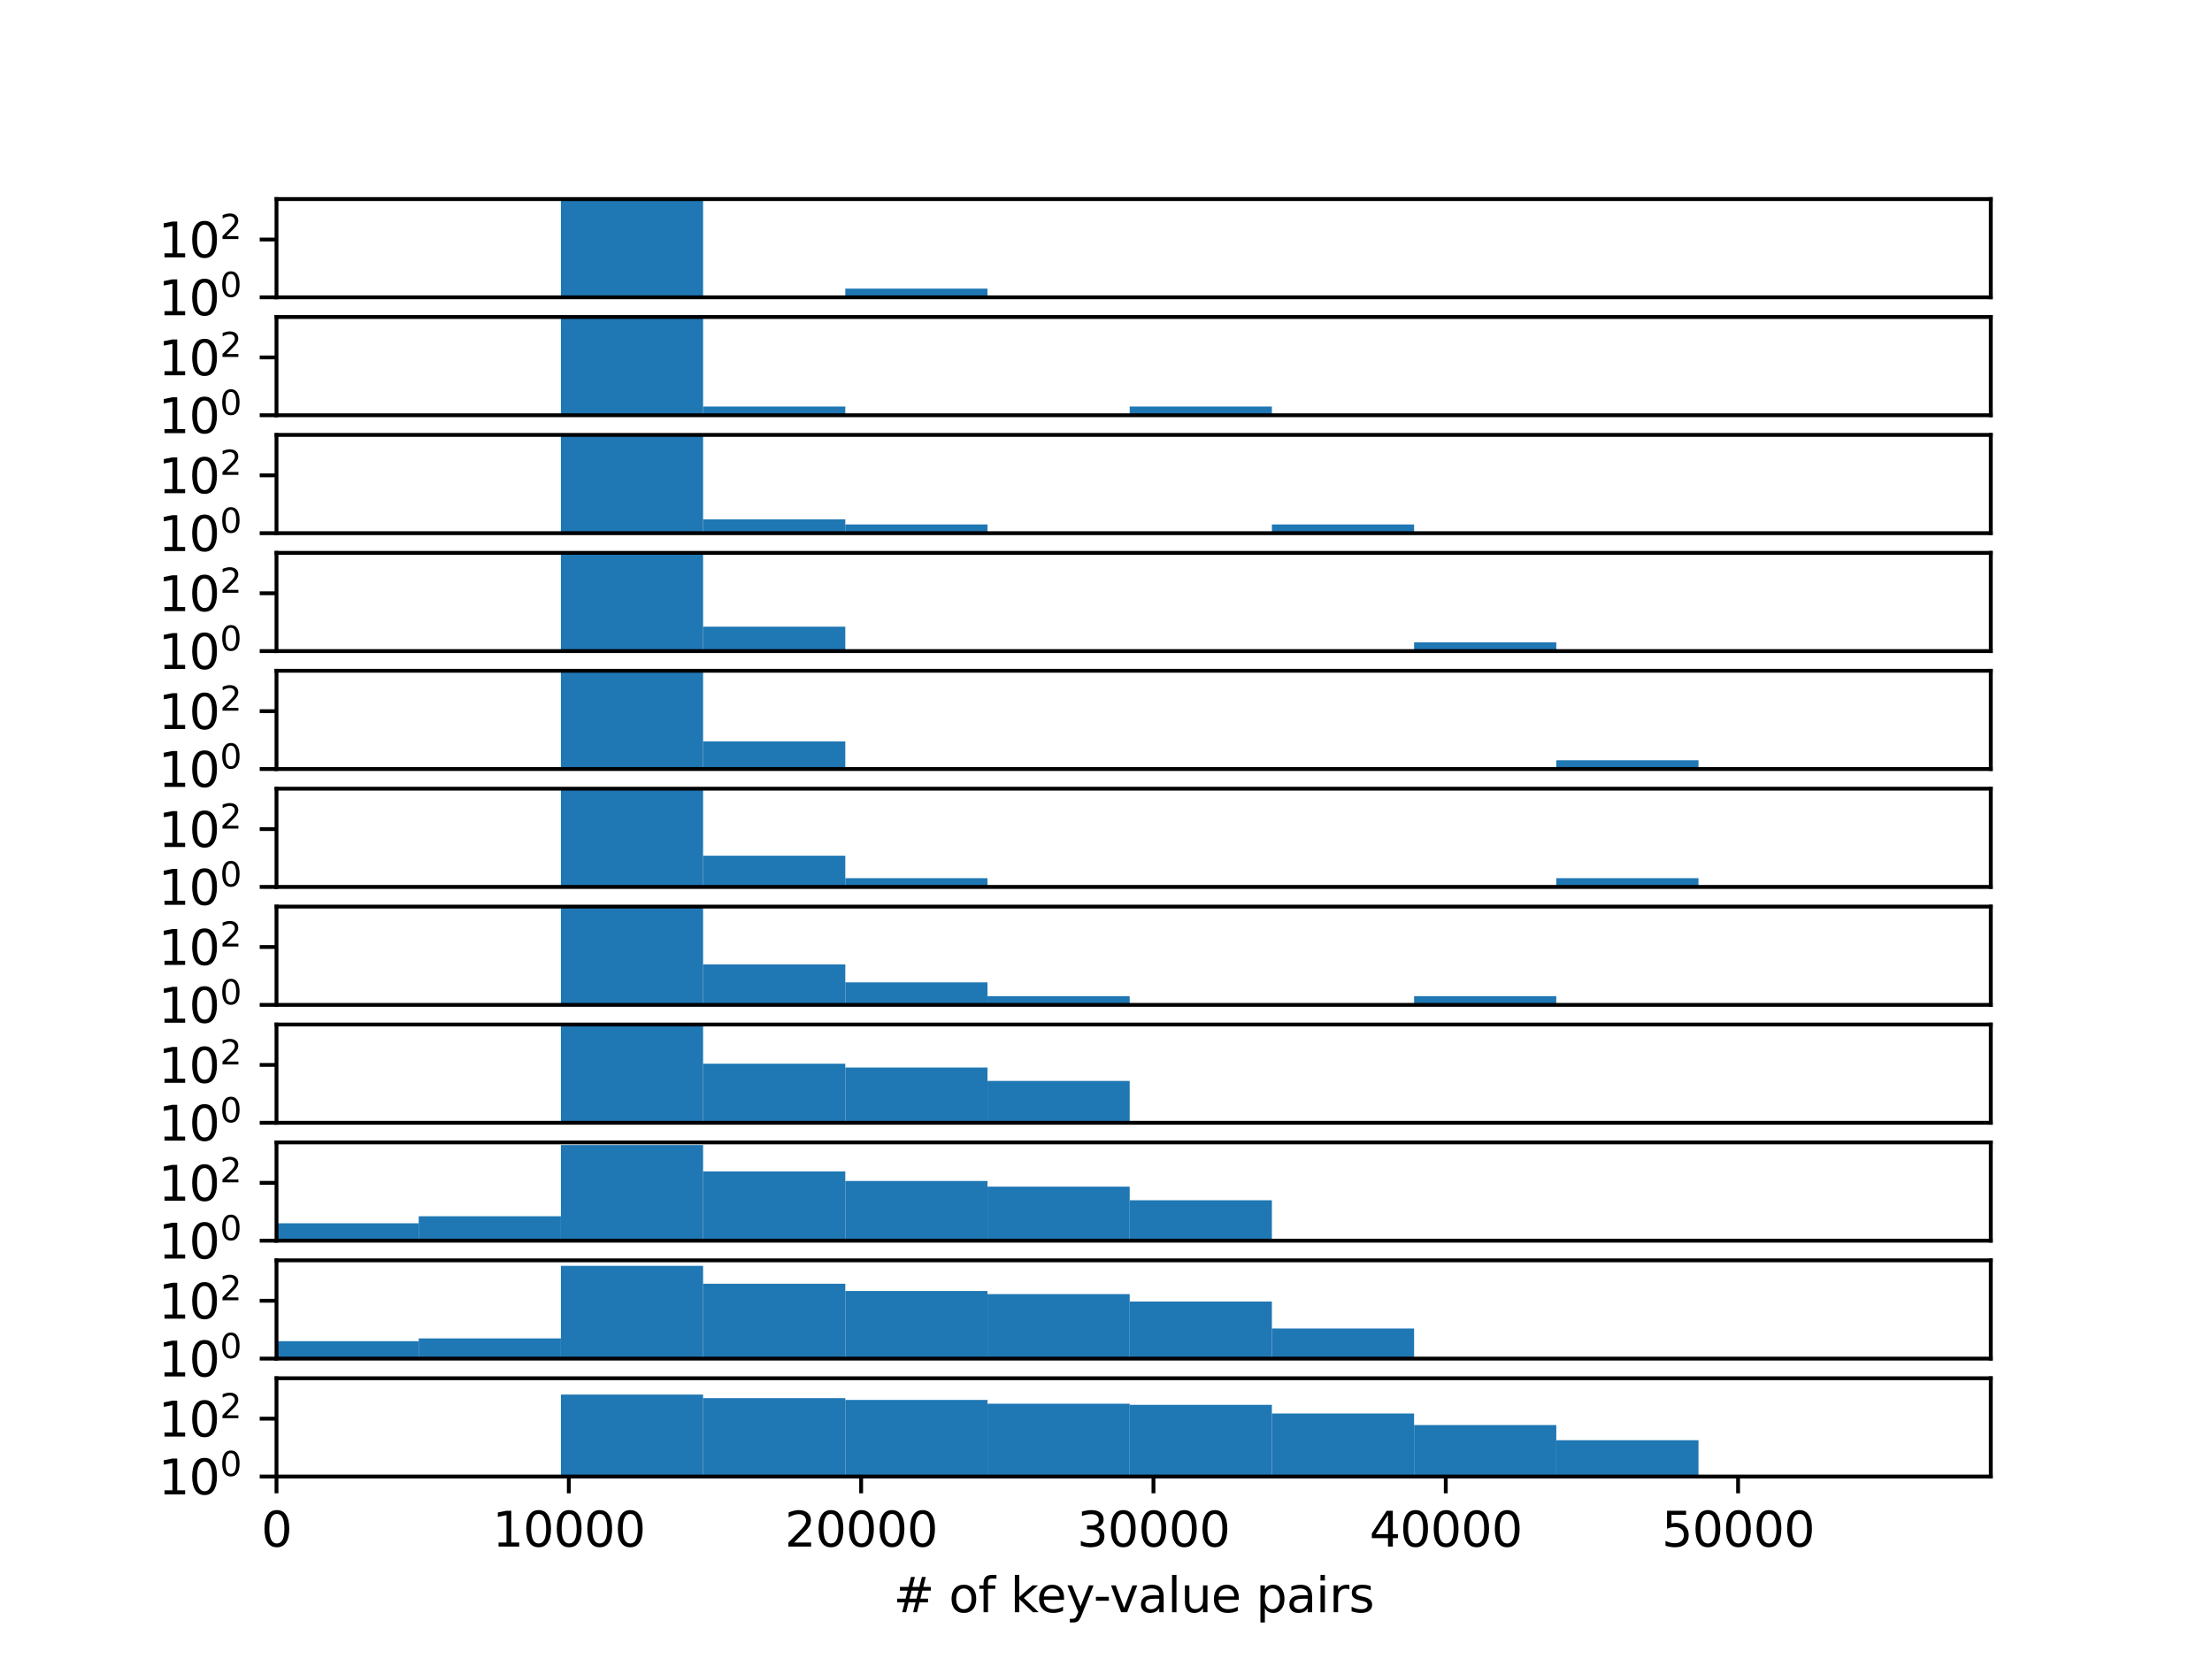 <?xml version="1.0" encoding="utf-8" standalone="no"?>
<!DOCTYPE svg PUBLIC "-//W3C//DTD SVG 1.1//EN"
  "http://www.w3.org/Graphics/SVG/1.1/DTD/svg11.dtd">
<svg xmlns:xlink="http://www.w3.org/1999/xlink" width="460.8pt" height="345.6pt" viewBox="0 0 460.8 345.6" xmlns="http://www.w3.org/2000/svg" version="1.1">
 <defs>
  <style type="text/css">*{stroke-linejoin: round; stroke-linecap: butt}</style>
 </defs>
 <g id="figure_1">
  <g id="patch_1">
   <path d="M 0 345.6 
L 460.8 345.6 
L 460.8 0 
L 0 0 
L 0 345.6 
z
" style="fill: none"/>
  </g>
  <g id="axes_1">
   <g id="patch_2">
    <path d="M 57.6 61.942 
L 414.72 61.942 
L 414.72 41.472 
L 57.6 41.472 
L 57.6 61.942 
z
" style="fill: none"/>
   </g>
   <g id="patch_3">
    <path d="M 57.6 6086.226 
L 87.222 6086.226 
L 87.222 6086.226 
L 57.6 6086.226 
z
" clip-path="url(#p0668395b21)" style="fill: #1f77b4"/>
   </g>
   <g id="patch_4">
    <path d="M 87.222 6086.226 
L 116.845 6086.226 
L 116.845 6086.226 
L 87.222 6086.226 
z
" clip-path="url(#p0668395b21)" style="fill: #1f77b4"/>
   </g>
   <g id="patch_5">
    <path d="M 116.845 6086.226 
L 146.467 6086.226 
L 146.467 41.474 
L 116.845 41.474 
z
" clip-path="url(#p0668395b21)" style="fill: #1f77b4"/>
   </g>
   <g id="patch_6">
    <path d="M 146.467 6086.226 
L 176.09 6086.226 
L 176.09 61.942 
L 146.467 61.942 
z
" clip-path="url(#p0668395b21)" style="fill: #1f77b4"/>
   </g>
   <g id="patch_7">
    <path d="M 176.09 6086.226 
L 205.712 6086.226 
L 205.712 60.129 
L 176.09 60.129 
z
" clip-path="url(#p0668395b21)" style="fill: #1f77b4"/>
   </g>
   <g id="patch_8">
    <path d="M 205.712 6086.226 
L 235.335 6086.226 
L 235.335 6086.226 
L 205.712 6086.226 
z
" clip-path="url(#p0668395b21)" style="fill: #1f77b4"/>
   </g>
   <g id="patch_9">
    <path d="M 235.335 6086.226 
L 264.957 6086.226 
L 264.957 6086.226 
L 235.335 6086.226 
z
" clip-path="url(#p0668395b21)" style="fill: #1f77b4"/>
   </g>
   <g id="patch_10">
    <path d="M 264.957 6086.226 
L 294.58 6086.226 
L 294.58 6086.226 
L 264.957 6086.226 
z
" clip-path="url(#p0668395b21)" style="fill: #1f77b4"/>
   </g>
   <g id="patch_11">
    <path d="M 294.58 6086.226 
L 324.202 6086.226 
L 324.202 6086.226 
L 294.58 6086.226 
z
" clip-path="url(#p0668395b21)" style="fill: #1f77b4"/>
   </g>
   <g id="patch_12">
    <path d="M 324.202 6086.226 
L 353.825 6086.226 
L 353.825 6086.226 
L 324.202 6086.226 
z
" clip-path="url(#p0668395b21)" style="fill: #1f77b4"/>
   </g>
   <g id="matplotlib.axis_1"/>
   <g id="matplotlib.axis_2">
    <g id="ytick_1">
     <g id="line2d_1">
      <defs>
       <path id="mb72ab872e9" d="M 0 0 
L -3.5 0 
" style="stroke: #000000; stroke-width: 0.8"/>
      </defs>
      <g>
       <use xlink:href="#mb72ab872e9" x="57.6" y="61.942" style="stroke: #000000; stroke-width: 0.8"/>
      </g>
     </g>
     <g id="text_1">
      <!-- $\mathdefault{10^{0}}$ -->
      <g transform="translate(33 65.741) scale(0.1 -0.1)">
       <defs>
        <path id="DejaVuSans-31" d="M 794 531 
L 1825 531 
L 1825 4091 
L 703 3866 
L 703 4441 
L 1819 4666 
L 2450 4666 
L 2450 531 
L 3481 531 
L 3481 0 
L 794 0 
L 794 531 
z
" transform="scale(0.016)"/>
        <path id="DejaVuSans-30" d="M 2034 4250 
Q 1547 4250 1301 3770 
Q 1056 3291 1056 2328 
Q 1056 1369 1301 889 
Q 1547 409 2034 409 
Q 2525 409 2770 889 
Q 3016 1369 3016 2328 
Q 3016 3291 2770 3770 
Q 2525 4250 2034 4250 
z
M 2034 4750 
Q 2819 4750 3233 4129 
Q 3647 3509 3647 2328 
Q 3647 1150 3233 529 
Q 2819 -91 2034 -91 
Q 1250 -91 836 529 
Q 422 1150 422 2328 
Q 422 3509 836 4129 
Q 1250 4750 2034 4750 
z
" transform="scale(0.016)"/>
       </defs>
       <use xlink:href="#DejaVuSans-31" transform="translate(0 0.766)"/>
       <use xlink:href="#DejaVuSans-30" transform="translate(63.623 0.766)"/>
       <use xlink:href="#DejaVuSans-30" transform="translate(128.203 39.047) scale(0.7)"/>
      </g>
     </g>
    </g>
    <g id="ytick_2">
     <g id="line2d_2">
      <g>
       <use xlink:href="#mb72ab872e9" x="57.6" y="49.894" style="stroke: #000000; stroke-width: 0.8"/>
      </g>
     </g>
     <g id="text_2">
      <!-- $\mathdefault{10^{2}}$ -->
      <g transform="translate(33 53.693) scale(0.1 -0.1)">
       <defs>
        <path id="DejaVuSans-32" d="M 1228 531 
L 3431 531 
L 3431 0 
L 469 0 
L 469 531 
Q 828 903 1448 1529 
Q 2069 2156 2228 2338 
Q 2531 2678 2651 2914 
Q 2772 3150 2772 3378 
Q 2772 3750 2511 3984 
Q 2250 4219 1831 4219 
Q 1534 4219 1204 4116 
Q 875 4013 500 3803 
L 500 4441 
Q 881 4594 1212 4672 
Q 1544 4750 1819 4750 
Q 2544 4750 2975 4387 
Q 3406 4025 3406 3419 
Q 3406 3131 3298 2873 
Q 3191 2616 2906 2266 
Q 2828 2175 2409 1742 
Q 1991 1309 1228 531 
z
" transform="scale(0.016)"/>
       </defs>
       <use xlink:href="#DejaVuSans-31" transform="translate(0 0.766)"/>
       <use xlink:href="#DejaVuSans-30" transform="translate(63.623 0.766)"/>
       <use xlink:href="#DejaVuSans-32" transform="translate(128.203 39.047) scale(0.7)"/>
      </g>
     </g>
    </g>
   </g>
   <g id="patch_13">
    <path d="M 57.6 61.942 
L 57.6 41.472 
" style="fill: none; stroke: #000000; stroke-width: 0.8; stroke-linejoin: miter; stroke-linecap: square"/>
   </g>
   <g id="patch_14">
    <path d="M 414.72 61.942 
L 414.72 41.472 
" style="fill: none; stroke: #000000; stroke-width: 0.8; stroke-linejoin: miter; stroke-linecap: square"/>
   </g>
   <g id="patch_15">
    <path d="M 57.6 61.942 
L 414.72 61.942 
" style="fill: none; stroke: #000000; stroke-width: 0.8; stroke-linejoin: miter; stroke-linecap: square"/>
   </g>
   <g id="patch_16">
    <path d="M 57.6 41.472 
L 414.72 41.472 
" style="fill: none; stroke: #000000; stroke-width: 0.8; stroke-linejoin: miter; stroke-linecap: square"/>
   </g>
  </g>
  <g id="axes_2">
   <g id="patch_17">
    <path d="M 57.6 86.506 
L 414.72 86.506 
L 414.72 66.036 
L 57.6 66.036 
L 57.6 86.506 
z
" style="fill: none"/>
   </g>
   <g id="patch_18">
    <path d="M 57.6 6110.79 
L 87.222 6110.79 
L 87.222 6110.79 
L 57.6 6110.79 
z
" clip-path="url(#pa1846dcc92)" style="fill: #1f77b4"/>
   </g>
   <g id="patch_19">
    <path d="M 87.222 6110.79 
L 116.845 6110.79 
L 116.845 6110.79 
L 87.222 6110.79 
z
" clip-path="url(#pa1846dcc92)" style="fill: #1f77b4"/>
   </g>
   <g id="patch_20">
    <path d="M 116.845 6110.79 
L 146.467 6110.79 
L 146.467 66.04 
L 116.845 66.04 
z
" clip-path="url(#pa1846dcc92)" style="fill: #1f77b4"/>
   </g>
   <g id="patch_21">
    <path d="M 146.467 6110.79 
L 176.09 6110.79 
L 176.09 84.693 
L 146.467 84.693 
z
" clip-path="url(#pa1846dcc92)" style="fill: #1f77b4"/>
   </g>
   <g id="patch_22">
    <path d="M 176.09 6110.79 
L 205.712 6110.79 
L 205.712 86.506 
L 176.09 86.506 
z
" clip-path="url(#pa1846dcc92)" style="fill: #1f77b4"/>
   </g>
   <g id="patch_23">
    <path d="M 205.712 6110.79 
L 235.335 6110.79 
L 235.335 6110.79 
L 205.712 6110.79 
z
" clip-path="url(#pa1846dcc92)" style="fill: #1f77b4"/>
   </g>
   <g id="patch_24">
    <path d="M 235.335 6110.79 
L 264.957 6110.79 
L 264.957 84.693 
L 235.335 84.693 
z
" clip-path="url(#pa1846dcc92)" style="fill: #1f77b4"/>
   </g>
   <g id="patch_25">
    <path d="M 264.957 6110.79 
L 294.58 6110.79 
L 294.58 6110.79 
L 264.957 6110.79 
z
" clip-path="url(#pa1846dcc92)" style="fill: #1f77b4"/>
   </g>
   <g id="patch_26">
    <path d="M 294.58 6110.79 
L 324.202 6110.79 
L 324.202 6110.79 
L 294.58 6110.79 
z
" clip-path="url(#pa1846dcc92)" style="fill: #1f77b4"/>
   </g>
   <g id="patch_27">
    <path d="M 324.202 6110.79 
L 353.825 6110.79 
L 353.825 6110.79 
L 324.202 6110.79 
z
" clip-path="url(#pa1846dcc92)" style="fill: #1f77b4"/>
   </g>
   <g id="matplotlib.axis_3"/>
   <g id="matplotlib.axis_4">
    <g id="ytick_3">
     <g id="line2d_3">
      <g>
       <use xlink:href="#mb72ab872e9" x="57.6" y="86.506" style="stroke: #000000; stroke-width: 0.8"/>
      </g>
     </g>
     <g id="text_3">
      <!-- $\mathdefault{10^{0}}$ -->
      <g transform="translate(33 90.306) scale(0.1 -0.1)">
       <use xlink:href="#DejaVuSans-31" transform="translate(0 0.766)"/>
       <use xlink:href="#DejaVuSans-30" transform="translate(63.623 0.766)"/>
       <use xlink:href="#DejaVuSans-30" transform="translate(128.203 39.047) scale(0.7)"/>
      </g>
     </g>
    </g>
    <g id="ytick_4">
     <g id="line2d_4">
      <g>
       <use xlink:href="#mb72ab872e9" x="57.6" y="74.458" style="stroke: #000000; stroke-width: 0.8"/>
      </g>
     </g>
     <g id="text_4">
      <!-- $\mathdefault{10^{2}}$ -->
      <g transform="translate(33 78.257) scale(0.1 -0.1)">
       <use xlink:href="#DejaVuSans-31" transform="translate(0 0.766)"/>
       <use xlink:href="#DejaVuSans-30" transform="translate(63.623 0.766)"/>
       <use xlink:href="#DejaVuSans-32" transform="translate(128.203 39.047) scale(0.7)"/>
      </g>
     </g>
    </g>
   </g>
   <g id="patch_28">
    <path d="M 57.6 86.506 
L 57.6 66.036 
" style="fill: none; stroke: #000000; stroke-width: 0.8; stroke-linejoin: miter; stroke-linecap: square"/>
   </g>
   <g id="patch_29">
    <path d="M 414.72 86.506 
L 414.72 66.036 
" style="fill: none; stroke: #000000; stroke-width: 0.8; stroke-linejoin: miter; stroke-linecap: square"/>
   </g>
   <g id="patch_30">
    <path d="M 57.6 86.506 
L 414.72 86.506 
" style="fill: none; stroke: #000000; stroke-width: 0.8; stroke-linejoin: miter; stroke-linecap: square"/>
   </g>
   <g id="patch_31">
    <path d="M 57.6 66.036 
L 414.72 66.036 
" style="fill: none; stroke: #000000; stroke-width: 0.8; stroke-linejoin: miter; stroke-linecap: square"/>
   </g>
  </g>
  <g id="axes_3">
   <g id="patch_32">
    <path d="M 57.6 111.071 
L 414.72 111.071 
L 414.72 90.6 
L 57.6 90.6 
L 57.6 111.071 
z
" style="fill: none"/>
   </g>
   <g id="patch_33">
    <path d="M 57.6 6135.354 
L 87.222 6135.354 
L 87.222 6135.354 
L 57.6 6135.354 
z
" clip-path="url(#pa85a0e1d16)" style="fill: #1f77b4"/>
   </g>
   <g id="patch_34">
    <path d="M 87.222 6135.354 
L 116.845 6135.354 
L 116.845 6135.354 
L 87.222 6135.354 
z
" clip-path="url(#pa85a0e1d16)" style="fill: #1f77b4"/>
   </g>
   <g id="patch_35">
    <path d="M 116.845 6135.354 
L 146.467 6135.354 
L 146.467 90.607 
L 116.845 90.607 
z
" clip-path="url(#pa85a0e1d16)" style="fill: #1f77b4"/>
   </g>
   <g id="patch_36">
    <path d="M 146.467 6135.354 
L 176.09 6135.354 
L 176.09 108.196 
L 146.467 108.196 
z
" clip-path="url(#pa85a0e1d16)" style="fill: #1f77b4"/>
   </g>
   <g id="patch_37">
    <path d="M 176.09 6135.354 
L 205.712 6135.354 
L 205.712 109.257 
L 176.09 109.257 
z
" clip-path="url(#pa85a0e1d16)" style="fill: #1f77b4"/>
   </g>
   <g id="patch_38">
    <path d="M 205.712 6135.354 
L 235.335 6135.354 
L 235.335 6135.354 
L 205.712 6135.354 
z
" clip-path="url(#pa85a0e1d16)" style="fill: #1f77b4"/>
   </g>
   <g id="patch_39">
    <path d="M 235.335 6135.354 
L 264.957 6135.354 
L 264.957 6135.354 
L 235.335 6135.354 
z
" clip-path="url(#pa85a0e1d16)" style="fill: #1f77b4"/>
   </g>
   <g id="patch_40">
    <path d="M 264.957 6135.354 
L 294.58 6135.354 
L 294.58 109.257 
L 264.957 109.257 
z
" clip-path="url(#pa85a0e1d16)" style="fill: #1f77b4"/>
   </g>
   <g id="patch_41">
    <path d="M 294.58 6135.354 
L 324.202 6135.354 
L 324.202 6135.354 
L 294.58 6135.354 
z
" clip-path="url(#pa85a0e1d16)" style="fill: #1f77b4"/>
   </g>
   <g id="patch_42">
    <path d="M 324.202 6135.354 
L 353.825 6135.354 
L 353.825 6135.354 
L 324.202 6135.354 
z
" clip-path="url(#pa85a0e1d16)" style="fill: #1f77b4"/>
   </g>
   <g id="matplotlib.axis_5"/>
   <g id="matplotlib.axis_6">
    <g id="ytick_5">
     <g id="line2d_5">
      <g>
       <use xlink:href="#mb72ab872e9" x="57.6" y="111.071" style="stroke: #000000; stroke-width: 0.8"/>
      </g>
     </g>
     <g id="text_5">
      <!-- $\mathdefault{10^{0}}$ -->
      <g transform="translate(33 114.87) scale(0.1 -0.1)">
       <use xlink:href="#DejaVuSans-31" transform="translate(0 0.766)"/>
       <use xlink:href="#DejaVuSans-30" transform="translate(63.623 0.766)"/>
       <use xlink:href="#DejaVuSans-30" transform="translate(128.203 39.047) scale(0.7)"/>
      </g>
     </g>
    </g>
    <g id="ytick_6">
     <g id="line2d_6">
      <g>
       <use xlink:href="#mb72ab872e9" x="57.6" y="99.022" style="stroke: #000000; stroke-width: 0.8"/>
      </g>
     </g>
     <g id="text_6">
      <!-- $\mathdefault{10^{2}}$ -->
      <g transform="translate(33 102.821) scale(0.1 -0.1)">
       <use xlink:href="#DejaVuSans-31" transform="translate(0 0.766)"/>
       <use xlink:href="#DejaVuSans-30" transform="translate(63.623 0.766)"/>
       <use xlink:href="#DejaVuSans-32" transform="translate(128.203 39.047) scale(0.7)"/>
      </g>
     </g>
    </g>
   </g>
   <g id="patch_43">
    <path d="M 57.6 111.071 
L 57.6 90.6 
" style="fill: none; stroke: #000000; stroke-width: 0.8; stroke-linejoin: miter; stroke-linecap: square"/>
   </g>
   <g id="patch_44">
    <path d="M 414.72 111.071 
L 414.72 90.6 
" style="fill: none; stroke: #000000; stroke-width: 0.8; stroke-linejoin: miter; stroke-linecap: square"/>
   </g>
   <g id="patch_45">
    <path d="M 57.6 111.071 
L 414.72 111.071 
" style="fill: none; stroke: #000000; stroke-width: 0.8; stroke-linejoin: miter; stroke-linecap: square"/>
   </g>
   <g id="patch_46">
    <path d="M 57.6 90.6 
L 414.72 90.6 
" style="fill: none; stroke: #000000; stroke-width: 0.8; stroke-linejoin: miter; stroke-linecap: square"/>
   </g>
  </g>
  <g id="axes_4">
   <g id="patch_47">
    <path d="M 57.6 135.635 
L 414.72 135.635 
L 414.72 115.165 
L 57.6 115.165 
L 57.6 135.635 
z
" style="fill: none"/>
   </g>
   <g id="patch_48">
    <path d="M 57.6 6159.918 
L 87.222 6159.918 
L 87.222 6159.918 
L 57.6 6159.918 
z
" clip-path="url(#pd234d3e96d)" style="fill: #1f77b4"/>
   </g>
   <g id="patch_49">
    <path d="M 87.222 6159.918 
L 116.845 6159.918 
L 116.845 6159.918 
L 87.222 6159.918 
z
" clip-path="url(#pd234d3e96d)" style="fill: #1f77b4"/>
   </g>
   <g id="patch_50">
    <path d="M 116.845 6159.918 
L 146.467 6159.918 
L 146.467 115.175 
L 116.845 115.175 
z
" clip-path="url(#pd234d3e96d)" style="fill: #1f77b4"/>
   </g>
   <g id="patch_51">
    <path d="M 146.467 6159.918 
L 176.09 6159.918 
L 176.09 130.544 
L 146.467 130.544 
z
" clip-path="url(#pd234d3e96d)" style="fill: #1f77b4"/>
   </g>
   <g id="patch_52">
    <path d="M 176.09 6159.918 
L 205.712 6159.918 
L 205.712 135.635 
L 176.09 135.635 
z
" clip-path="url(#pd234d3e96d)" style="fill: #1f77b4"/>
   </g>
   <g id="patch_53">
    <path d="M 205.712 6159.918 
L 235.335 6159.918 
L 235.335 135.635 
L 205.712 135.635 
z
" clip-path="url(#pd234d3e96d)" style="fill: #1f77b4"/>
   </g>
   <g id="patch_54">
    <path d="M 235.335 6159.918 
L 264.957 6159.918 
L 264.957 6159.918 
L 235.335 6159.918 
z
" clip-path="url(#pd234d3e96d)" style="fill: #1f77b4"/>
   </g>
   <g id="patch_55">
    <path d="M 264.957 6159.918 
L 294.58 6159.918 
L 294.58 6159.918 
L 264.957 6159.918 
z
" clip-path="url(#pd234d3e96d)" style="fill: #1f77b4"/>
   </g>
   <g id="patch_56">
    <path d="M 294.58 6159.918 
L 324.202 6159.918 
L 324.202 133.821 
L 294.58 133.821 
z
" clip-path="url(#pd234d3e96d)" style="fill: #1f77b4"/>
   </g>
   <g id="patch_57">
    <path d="M 324.202 6159.918 
L 353.825 6159.918 
L 353.825 6159.918 
L 324.202 6159.918 
z
" clip-path="url(#pd234d3e96d)" style="fill: #1f77b4"/>
   </g>
   <g id="matplotlib.axis_7"/>
   <g id="matplotlib.axis_8">
    <g id="ytick_7">
     <g id="line2d_7">
      <g>
       <use xlink:href="#mb72ab872e9" x="57.6" y="135.635" style="stroke: #000000; stroke-width: 0.8"/>
      </g>
     </g>
     <g id="text_7">
      <!-- $\mathdefault{10^{0}}$ -->
      <g transform="translate(33 139.434) scale(0.1 -0.1)">
       <use xlink:href="#DejaVuSans-31" transform="translate(0 0.766)"/>
       <use xlink:href="#DejaVuSans-30" transform="translate(63.623 0.766)"/>
       <use xlink:href="#DejaVuSans-30" transform="translate(128.203 39.047) scale(0.7)"/>
      </g>
     </g>
    </g>
    <g id="ytick_8">
     <g id="line2d_8">
      <g>
       <use xlink:href="#mb72ab872e9" x="57.6" y="123.586" style="stroke: #000000; stroke-width: 0.8"/>
      </g>
     </g>
     <g id="text_8">
      <!-- $\mathdefault{10^{2}}$ -->
      <g transform="translate(33 127.385) scale(0.1 -0.1)">
       <use xlink:href="#DejaVuSans-31" transform="translate(0 0.766)"/>
       <use xlink:href="#DejaVuSans-30" transform="translate(63.623 0.766)"/>
       <use xlink:href="#DejaVuSans-32" transform="translate(128.203 39.047) scale(0.7)"/>
      </g>
     </g>
    </g>
   </g>
   <g id="patch_58">
    <path d="M 57.6 135.635 
L 57.6 115.165 
" style="fill: none; stroke: #000000; stroke-width: 0.8; stroke-linejoin: miter; stroke-linecap: square"/>
   </g>
   <g id="patch_59">
    <path d="M 414.72 135.635 
L 414.72 115.165 
" style="fill: none; stroke: #000000; stroke-width: 0.8; stroke-linejoin: miter; stroke-linecap: square"/>
   </g>
   <g id="patch_60">
    <path d="M 57.6 135.635 
L 414.72 135.635 
" style="fill: none; stroke: #000000; stroke-width: 0.8; stroke-linejoin: miter; stroke-linecap: square"/>
   </g>
   <g id="patch_61">
    <path d="M 57.6 115.165 
L 414.72 115.165 
" style="fill: none; stroke: #000000; stroke-width: 0.8; stroke-linejoin: miter; stroke-linecap: square"/>
   </g>
  </g>
  <g id="axes_5">
   <g id="patch_62">
    <path d="M 57.6 160.199 
L 414.72 160.199 
L 414.72 139.729 
L 57.6 139.729 
L 57.6 160.199 
z
" style="fill: none"/>
   </g>
   <g id="patch_63">
    <path d="M 57.6 6184.482 
L 87.222 6184.482 
L 87.222 6184.482 
L 57.6 6184.482 
z
" clip-path="url(#p3086d37e52)" style="fill: #1f77b4"/>
   </g>
   <g id="patch_64">
    <path d="M 87.222 6184.482 
L 116.845 6184.482 
L 116.845 6184.482 
L 87.222 6184.482 
z
" clip-path="url(#p3086d37e52)" style="fill: #1f77b4"/>
   </g>
   <g id="patch_65">
    <path d="M 116.845 6184.482 
L 146.467 6184.482 
L 146.467 139.741 
L 116.845 139.741 
z
" clip-path="url(#p3086d37e52)" style="fill: #1f77b4"/>
   </g>
   <g id="patch_66">
    <path d="M 146.467 6184.482 
L 176.09 6184.482 
L 176.09 154.45 
L 146.467 154.45 
z
" clip-path="url(#p3086d37e52)" style="fill: #1f77b4"/>
   </g>
   <g id="patch_67">
    <path d="M 176.09 6184.482 
L 205.712 6184.482 
L 205.712 160.199 
L 176.09 160.199 
z
" clip-path="url(#p3086d37e52)" style="fill: #1f77b4"/>
   </g>
   <g id="patch_68">
    <path d="M 205.712 6184.482 
L 235.335 6184.482 
L 235.335 160.199 
L 205.712 160.199 
z
" clip-path="url(#p3086d37e52)" style="fill: #1f77b4"/>
   </g>
   <g id="patch_69">
    <path d="M 235.335 6184.482 
L 264.957 6184.482 
L 264.957 6184.482 
L 235.335 6184.482 
z
" clip-path="url(#p3086d37e52)" style="fill: #1f77b4"/>
   </g>
   <g id="patch_70">
    <path d="M 264.957 6184.482 
L 294.58 6184.482 
L 294.58 6184.482 
L 264.957 6184.482 
z
" clip-path="url(#p3086d37e52)" style="fill: #1f77b4"/>
   </g>
   <g id="patch_71">
    <path d="M 294.58 6184.482 
L 324.202 6184.482 
L 324.202 6184.482 
L 294.58 6184.482 
z
" clip-path="url(#p3086d37e52)" style="fill: #1f77b4"/>
   </g>
   <g id="patch_72">
    <path d="M 324.202 6184.482 
L 353.825 6184.482 
L 353.825 158.385 
L 324.202 158.385 
z
" clip-path="url(#p3086d37e52)" style="fill: #1f77b4"/>
   </g>
   <g id="matplotlib.axis_9"/>
   <g id="matplotlib.axis_10">
    <g id="ytick_9">
     <g id="line2d_9">
      <g>
       <use xlink:href="#mb72ab872e9" x="57.6" y="160.199" style="stroke: #000000; stroke-width: 0.8"/>
      </g>
     </g>
     <g id="text_9">
      <!-- $\mathdefault{10^{0}}$ -->
      <g transform="translate(33 163.998) scale(0.1 -0.1)">
       <use xlink:href="#DejaVuSans-31" transform="translate(0 0.766)"/>
       <use xlink:href="#DejaVuSans-30" transform="translate(63.623 0.766)"/>
       <use xlink:href="#DejaVuSans-30" transform="translate(128.203 39.047) scale(0.7)"/>
      </g>
     </g>
    </g>
    <g id="ytick_10">
     <g id="line2d_10">
      <g>
       <use xlink:href="#mb72ab872e9" x="57.6" y="148.15" style="stroke: #000000; stroke-width: 0.8"/>
      </g>
     </g>
     <g id="text_10">
      <!-- $\mathdefault{10^{2}}$ -->
      <g transform="translate(33 151.95) scale(0.1 -0.1)">
       <use xlink:href="#DejaVuSans-31" transform="translate(0 0.766)"/>
       <use xlink:href="#DejaVuSans-30" transform="translate(63.623 0.766)"/>
       <use xlink:href="#DejaVuSans-32" transform="translate(128.203 39.047) scale(0.7)"/>
      </g>
     </g>
    </g>
   </g>
   <g id="patch_73">
    <path d="M 57.6 160.199 
L 57.6 139.729 
" style="fill: none; stroke: #000000; stroke-width: 0.8; stroke-linejoin: miter; stroke-linecap: square"/>
   </g>
   <g id="patch_74">
    <path d="M 414.72 160.199 
L 414.72 139.729 
" style="fill: none; stroke: #000000; stroke-width: 0.8; stroke-linejoin: miter; stroke-linecap: square"/>
   </g>
   <g id="patch_75">
    <path d="M 57.6 160.199 
L 414.72 160.199 
" style="fill: none; stroke: #000000; stroke-width: 0.8; stroke-linejoin: miter; stroke-linecap: square"/>
   </g>
   <g id="patch_76">
    <path d="M 57.6 139.729 
L 414.72 139.729 
" style="fill: none; stroke: #000000; stroke-width: 0.8; stroke-linejoin: miter; stroke-linecap: square"/>
   </g>
  </g>
  <g id="axes_6">
   <g id="patch_77">
    <path d="M 57.6 184.763 
L 414.72 184.763 
L 414.72 164.293 
L 57.6 164.293 
L 57.6 184.763 
z
" style="fill: none"/>
   </g>
   <g id="patch_78">
    <path d="M 57.6 6209.047 
L 87.222 6209.047 
L 87.222 6209.047 
L 57.6 6209.047 
z
" clip-path="url(#p8ca5f9df52)" style="fill: #1f77b4"/>
   </g>
   <g id="patch_79">
    <path d="M 87.222 6209.047 
L 116.845 6209.047 
L 116.845 6209.047 
L 87.222 6209.047 
z
" clip-path="url(#p8ca5f9df52)" style="fill: #1f77b4"/>
   </g>
   <g id="patch_80">
    <path d="M 116.845 6209.047 
L 146.467 6209.047 
L 146.467 164.31 
L 116.845 164.31 
z
" clip-path="url(#p8ca5f9df52)" style="fill: #1f77b4"/>
   </g>
   <g id="patch_81">
    <path d="M 146.467 6209.047 
L 176.09 6209.047 
L 176.09 178.262 
L 146.467 178.262 
z
" clip-path="url(#p8ca5f9df52)" style="fill: #1f77b4"/>
   </g>
   <g id="patch_82">
    <path d="M 176.09 6209.047 
L 205.712 6209.047 
L 205.712 182.95 
L 176.09 182.95 
z
" clip-path="url(#p8ca5f9df52)" style="fill: #1f77b4"/>
   </g>
   <g id="patch_83">
    <path d="M 205.712 6209.047 
L 235.335 6209.047 
L 235.335 184.763 
L 205.712 184.763 
z
" clip-path="url(#p8ca5f9df52)" style="fill: #1f77b4"/>
   </g>
   <g id="patch_84">
    <path d="M 235.335 6209.047 
L 264.957 6209.047 
L 264.957 6209.047 
L 235.335 6209.047 
z
" clip-path="url(#p8ca5f9df52)" style="fill: #1f77b4"/>
   </g>
   <g id="patch_85">
    <path d="M 264.957 6209.047 
L 294.58 6209.047 
L 294.58 6209.047 
L 264.957 6209.047 
z
" clip-path="url(#p8ca5f9df52)" style="fill: #1f77b4"/>
   </g>
   <g id="patch_86">
    <path d="M 294.58 6209.047 
L 324.202 6209.047 
L 324.202 6209.047 
L 294.58 6209.047 
z
" clip-path="url(#p8ca5f9df52)" style="fill: #1f77b4"/>
   </g>
   <g id="patch_87">
    <path d="M 324.202 6209.047 
L 353.825 6209.047 
L 353.825 182.95 
L 324.202 182.95 
z
" clip-path="url(#p8ca5f9df52)" style="fill: #1f77b4"/>
   </g>
   <g id="matplotlib.axis_11"/>
   <g id="matplotlib.axis_12">
    <g id="ytick_11">
     <g id="line2d_11">
      <g>
       <use xlink:href="#mb72ab872e9" x="57.6" y="184.763" style="stroke: #000000; stroke-width: 0.8"/>
      </g>
     </g>
     <g id="text_11">
      <!-- $\mathdefault{10^{0}}$ -->
      <g transform="translate(33 188.562) scale(0.1 -0.1)">
       <use xlink:href="#DejaVuSans-31" transform="translate(0 0.766)"/>
       <use xlink:href="#DejaVuSans-30" transform="translate(63.623 0.766)"/>
       <use xlink:href="#DejaVuSans-30" transform="translate(128.203 39.047) scale(0.7)"/>
      </g>
     </g>
    </g>
    <g id="ytick_12">
     <g id="line2d_12">
      <g>
       <use xlink:href="#mb72ab872e9" x="57.6" y="172.715" style="stroke: #000000; stroke-width: 0.8"/>
      </g>
     </g>
     <g id="text_12">
      <!-- $\mathdefault{10^{2}}$ -->
      <g transform="translate(33 176.514) scale(0.1 -0.1)">
       <use xlink:href="#DejaVuSans-31" transform="translate(0 0.766)"/>
       <use xlink:href="#DejaVuSans-30" transform="translate(63.623 0.766)"/>
       <use xlink:href="#DejaVuSans-32" transform="translate(128.203 39.047) scale(0.7)"/>
      </g>
     </g>
    </g>
   </g>
   <g id="patch_88">
    <path d="M 57.6 184.763 
L 57.6 164.293 
" style="fill: none; stroke: #000000; stroke-width: 0.8; stroke-linejoin: miter; stroke-linecap: square"/>
   </g>
   <g id="patch_89">
    <path d="M 414.72 184.763 
L 414.72 164.293 
" style="fill: none; stroke: #000000; stroke-width: 0.8; stroke-linejoin: miter; stroke-linecap: square"/>
   </g>
   <g id="patch_90">
    <path d="M 57.6 184.763 
L 414.72 184.763 
" style="fill: none; stroke: #000000; stroke-width: 0.8; stroke-linejoin: miter; stroke-linecap: square"/>
   </g>
   <g id="patch_91">
    <path d="M 57.6 164.293 
L 414.72 164.293 
" style="fill: none; stroke: #000000; stroke-width: 0.8; stroke-linejoin: miter; stroke-linecap: square"/>
   </g>
  </g>
  <g id="axes_7">
   <g id="patch_92">
    <path d="M 57.6 209.327 
L 414.72 209.327 
L 414.72 188.857 
L 57.6 188.857 
L 57.6 209.327 
z
" style="fill: none"/>
   </g>
   <g id="patch_93">
    <path d="M 57.6 6233.611 
L 87.222 6233.611 
L 87.222 6233.611 
L 57.6 6233.611 
z
" clip-path="url(#pa719f02039)" style="fill: #1f77b4"/>
   </g>
   <g id="patch_94">
    <path d="M 87.222 6233.611 
L 116.845 6233.611 
L 116.845 6233.611 
L 87.222 6233.611 
z
" clip-path="url(#pa719f02039)" style="fill: #1f77b4"/>
   </g>
   <g id="patch_95">
    <path d="M 116.845 6233.611 
L 146.467 6233.611 
L 146.467 188.893 
L 116.845 188.893 
z
" clip-path="url(#pa719f02039)" style="fill: #1f77b4"/>
   </g>
   <g id="patch_96">
    <path d="M 146.467 6233.611 
L 176.09 6233.611 
L 176.09 200.906 
L 146.467 200.906 
z
" clip-path="url(#pa719f02039)" style="fill: #1f77b4"/>
   </g>
   <g id="patch_97">
    <path d="M 176.09 6233.611 
L 205.712 6233.611 
L 205.712 204.639 
L 176.09 204.639 
z
" clip-path="url(#pa719f02039)" style="fill: #1f77b4"/>
   </g>
   <g id="patch_98">
    <path d="M 205.712 6233.611 
L 235.335 6233.611 
L 235.335 207.514 
L 205.712 207.514 
z
" clip-path="url(#pa719f02039)" style="fill: #1f77b4"/>
   </g>
   <g id="patch_99">
    <path d="M 235.335 6233.611 
L 264.957 6233.611 
L 264.957 6233.611 
L 235.335 6233.611 
z
" clip-path="url(#pa719f02039)" style="fill: #1f77b4"/>
   </g>
   <g id="patch_100">
    <path d="M 264.957 6233.611 
L 294.58 6233.611 
L 294.58 6233.611 
L 264.957 6233.611 
z
" clip-path="url(#pa719f02039)" style="fill: #1f77b4"/>
   </g>
   <g id="patch_101">
    <path d="M 294.58 6233.611 
L 324.202 6233.611 
L 324.202 207.514 
L 294.58 207.514 
z
" clip-path="url(#pa719f02039)" style="fill: #1f77b4"/>
   </g>
   <g id="patch_102">
    <path d="M 324.202 6233.611 
L 353.825 6233.611 
L 353.825 6233.611 
L 324.202 6233.611 
z
" clip-path="url(#pa719f02039)" style="fill: #1f77b4"/>
   </g>
   <g id="matplotlib.axis_13"/>
   <g id="matplotlib.axis_14">
    <g id="ytick_13">
     <g id="line2d_13">
      <g>
       <use xlink:href="#mb72ab872e9" x="57.6" y="209.327" style="stroke: #000000; stroke-width: 0.8"/>
      </g>
     </g>
     <g id="text_13">
      <!-- $\mathdefault{10^{0}}$ -->
      <g transform="translate(33 213.126) scale(0.1 -0.1)">
       <use xlink:href="#DejaVuSans-31" transform="translate(0 0.766)"/>
       <use xlink:href="#DejaVuSans-30" transform="translate(63.623 0.766)"/>
       <use xlink:href="#DejaVuSans-30" transform="translate(128.203 39.047) scale(0.7)"/>
      </g>
     </g>
    </g>
    <g id="ytick_14">
     <g id="line2d_14">
      <g>
       <use xlink:href="#mb72ab872e9" x="57.6" y="197.279" style="stroke: #000000; stroke-width: 0.8"/>
      </g>
     </g>
     <g id="text_14">
      <!-- $\mathdefault{10^{2}}$ -->
      <g transform="translate(33 201.078) scale(0.1 -0.1)">
       <use xlink:href="#DejaVuSans-31" transform="translate(0 0.766)"/>
       <use xlink:href="#DejaVuSans-30" transform="translate(63.623 0.766)"/>
       <use xlink:href="#DejaVuSans-32" transform="translate(128.203 39.047) scale(0.7)"/>
      </g>
     </g>
    </g>
   </g>
   <g id="patch_103">
    <path d="M 57.6 209.327 
L 57.6 188.857 
" style="fill: none; stroke: #000000; stroke-width: 0.8; stroke-linejoin: miter; stroke-linecap: square"/>
   </g>
   <g id="patch_104">
    <path d="M 414.72 209.327 
L 414.72 188.857 
" style="fill: none; stroke: #000000; stroke-width: 0.8; stroke-linejoin: miter; stroke-linecap: square"/>
   </g>
   <g id="patch_105">
    <path d="M 57.6 209.327 
L 414.72 209.327 
" style="fill: none; stroke: #000000; stroke-width: 0.8; stroke-linejoin: miter; stroke-linecap: square"/>
   </g>
   <g id="patch_106">
    <path d="M 57.6 188.857 
L 414.72 188.857 
" style="fill: none; stroke: #000000; stroke-width: 0.8; stroke-linejoin: miter; stroke-linecap: square"/>
   </g>
  </g>
  <g id="axes_8">
   <g id="patch_107">
    <path d="M 57.6 233.891 
L 414.72 233.891 
L 414.72 213.421 
L 57.6 213.421 
L 57.6 233.891 
z
" style="fill: none"/>
   </g>
   <g id="patch_108">
    <path d="M 57.6 6258.175 
L 87.222 6258.175 
L 87.222 6258.175 
L 57.6 6258.175 
z
" clip-path="url(#pbb4950cffe)" style="fill: #1f77b4"/>
   </g>
   <g id="patch_109">
    <path d="M 87.222 6258.175 
L 116.845 6258.175 
L 116.845 6258.175 
L 87.222 6258.175 
z
" clip-path="url(#pbb4950cffe)" style="fill: #1f77b4"/>
   </g>
   <g id="patch_110">
    <path d="M 116.845 6258.175 
L 146.467 6258.175 
L 146.467 213.66 
L 116.845 213.66 
z
" clip-path="url(#pbb4950cffe)" style="fill: #1f77b4"/>
   </g>
   <g id="patch_111">
    <path d="M 146.467 6258.175 
L 176.09 6258.175 
L 176.09 221.594 
L 146.467 221.594 
z
" clip-path="url(#pbb4950cffe)" style="fill: #1f77b4"/>
   </g>
   <g id="patch_112">
    <path d="M 176.09 6258.175 
L 205.712 6258.175 
L 205.712 222.394 
L 176.09 222.394 
z
" clip-path="url(#pbb4950cffe)" style="fill: #1f77b4"/>
   </g>
   <g id="patch_113">
    <path d="M 205.712 6258.175 
L 235.335 6258.175 
L 235.335 225.173 
L 205.712 225.173 
z
" clip-path="url(#pbb4950cffe)" style="fill: #1f77b4"/>
   </g>
   <g id="patch_114">
    <path d="M 235.335 6258.175 
L 264.957 6258.175 
L 264.957 6258.175 
L 235.335 6258.175 
z
" clip-path="url(#pbb4950cffe)" style="fill: #1f77b4"/>
   </g>
   <g id="patch_115">
    <path d="M 264.957 6258.175 
L 294.58 6258.175 
L 294.58 6258.175 
L 264.957 6258.175 
z
" clip-path="url(#pbb4950cffe)" style="fill: #1f77b4"/>
   </g>
   <g id="patch_116">
    <path d="M 294.58 6258.175 
L 324.202 6258.175 
L 324.202 6258.175 
L 294.58 6258.175 
z
" clip-path="url(#pbb4950cffe)" style="fill: #1f77b4"/>
   </g>
   <g id="patch_117">
    <path d="M 324.202 6258.175 
L 353.825 6258.175 
L 353.825 6258.175 
L 324.202 6258.175 
z
" clip-path="url(#pbb4950cffe)" style="fill: #1f77b4"/>
   </g>
   <g id="matplotlib.axis_15"/>
   <g id="matplotlib.axis_16">
    <g id="ytick_15">
     <g id="line2d_15">
      <g>
       <use xlink:href="#mb72ab872e9" x="57.6" y="233.891" style="stroke: #000000; stroke-width: 0.8"/>
      </g>
     </g>
     <g id="text_15">
      <!-- $\mathdefault{10^{0}}$ -->
      <g transform="translate(33 237.691) scale(0.1 -0.1)">
       <use xlink:href="#DejaVuSans-31" transform="translate(0 0.766)"/>
       <use xlink:href="#DejaVuSans-30" transform="translate(63.623 0.766)"/>
       <use xlink:href="#DejaVuSans-30" transform="translate(128.203 39.047) scale(0.7)"/>
      </g>
     </g>
    </g>
    <g id="ytick_16">
     <g id="line2d_16">
      <g>
       <use xlink:href="#mb72ab872e9" x="57.6" y="221.843" style="stroke: #000000; stroke-width: 0.8"/>
      </g>
     </g>
     <g id="text_16">
      <!-- $\mathdefault{10^{2}}$ -->
      <g transform="translate(33 225.642) scale(0.1 -0.1)">
       <use xlink:href="#DejaVuSans-31" transform="translate(0 0.766)"/>
       <use xlink:href="#DejaVuSans-30" transform="translate(63.623 0.766)"/>
       <use xlink:href="#DejaVuSans-32" transform="translate(128.203 39.047) scale(0.7)"/>
      </g>
     </g>
    </g>
   </g>
   <g id="patch_118">
    <path d="M 57.6 233.891 
L 57.6 213.421 
" style="fill: none; stroke: #000000; stroke-width: 0.8; stroke-linejoin: miter; stroke-linecap: square"/>
   </g>
   <g id="patch_119">
    <path d="M 414.72 233.891 
L 414.72 213.421 
" style="fill: none; stroke: #000000; stroke-width: 0.8; stroke-linejoin: miter; stroke-linecap: square"/>
   </g>
   <g id="patch_120">
    <path d="M 57.6 233.891 
L 414.72 233.891 
" style="fill: none; stroke: #000000; stroke-width: 0.8; stroke-linejoin: miter; stroke-linecap: square"/>
   </g>
   <g id="patch_121">
    <path d="M 57.6 213.421 
L 414.72 213.421 
" style="fill: none; stroke: #000000; stroke-width: 0.8; stroke-linejoin: miter; stroke-linecap: square"/>
   </g>
  </g>
  <g id="axes_9">
   <g id="patch_122">
    <path d="M 57.6 258.456 
L 414.72 258.456 
L 414.72 237.985 
L 57.6 237.985 
L 57.6 258.456 
z
" style="fill: none"/>
   </g>
   <g id="patch_123">
    <path d="M 57.6 6282.739 
L 87.222 6282.739 
L 87.222 254.829 
L 57.6 254.829 
z
" clip-path="url(#p29d3ce3319)" style="fill: #1f77b4"/>
   </g>
   <g id="patch_124">
    <path d="M 87.222 6282.739 
L 116.845 6282.739 
L 116.845 253.365 
L 87.222 253.365 
z
" clip-path="url(#p29d3ce3319)" style="fill: #1f77b4"/>
   </g>
   <g id="patch_125">
    <path d="M 116.845 6282.739 
L 146.467 6282.739 
L 146.467 238.534 
L 116.845 238.534 
z
" clip-path="url(#p29d3ce3319)" style="fill: #1f77b4"/>
   </g>
   <g id="patch_126">
    <path d="M 146.467 6282.739 
L 176.09 6282.739 
L 176.09 244.031 
L 146.467 244.031 
z
" clip-path="url(#p29d3ce3319)" style="fill: #1f77b4"/>
   </g>
   <g id="patch_127">
    <path d="M 176.09 6282.739 
L 205.712 6282.739 
L 205.712 246.019 
L 176.09 246.019 
z
" clip-path="url(#p29d3ce3319)" style="fill: #1f77b4"/>
   </g>
   <g id="patch_128">
    <path d="M 205.712 6282.739 
L 235.335 6282.739 
L 235.335 247.195 
L 205.712 247.195 
z
" clip-path="url(#p29d3ce3319)" style="fill: #1f77b4"/>
   </g>
   <g id="patch_129">
    <path d="M 235.335 6282.739 
L 264.957 6282.739 
L 264.957 250.034 
L 235.335 250.034 
z
" clip-path="url(#p29d3ce3319)" style="fill: #1f77b4"/>
   </g>
   <g id="patch_130">
    <path d="M 264.957 6282.739 
L 294.58 6282.739 
L 294.58 6282.739 
L 264.957 6282.739 
z
" clip-path="url(#p29d3ce3319)" style="fill: #1f77b4"/>
   </g>
   <g id="patch_131">
    <path d="M 294.58 6282.739 
L 324.202 6282.739 
L 324.202 6282.739 
L 294.58 6282.739 
z
" clip-path="url(#p29d3ce3319)" style="fill: #1f77b4"/>
   </g>
   <g id="patch_132">
    <path d="M 324.202 6282.739 
L 353.825 6282.739 
L 353.825 6282.739 
L 324.202 6282.739 
z
" clip-path="url(#p29d3ce3319)" style="fill: #1f77b4"/>
   </g>
   <g id="matplotlib.axis_17"/>
   <g id="matplotlib.axis_18">
    <g id="ytick_17">
     <g id="line2d_17">
      <g>
       <use xlink:href="#mb72ab872e9" x="57.6" y="258.456" style="stroke: #000000; stroke-width: 0.8"/>
      </g>
     </g>
     <g id="text_17">
      <!-- $\mathdefault{10^{0}}$ -->
      <g transform="translate(33 262.255) scale(0.1 -0.1)">
       <use xlink:href="#DejaVuSans-31" transform="translate(0 0.766)"/>
       <use xlink:href="#DejaVuSans-30" transform="translate(63.623 0.766)"/>
       <use xlink:href="#DejaVuSans-30" transform="translate(128.203 39.047) scale(0.7)"/>
      </g>
     </g>
    </g>
    <g id="ytick_18">
     <g id="line2d_18">
      <g>
       <use xlink:href="#mb72ab872e9" x="57.6" y="246.407" style="stroke: #000000; stroke-width: 0.8"/>
      </g>
     </g>
     <g id="text_18">
      <!-- $\mathdefault{10^{2}}$ -->
      <g transform="translate(33 250.206) scale(0.1 -0.1)">
       <use xlink:href="#DejaVuSans-31" transform="translate(0 0.766)"/>
       <use xlink:href="#DejaVuSans-30" transform="translate(63.623 0.766)"/>
       <use xlink:href="#DejaVuSans-32" transform="translate(128.203 39.047) scale(0.7)"/>
      </g>
     </g>
    </g>
   </g>
   <g id="patch_133">
    <path d="M 57.6 258.456 
L 57.6 237.985 
" style="fill: none; stroke: #000000; stroke-width: 0.8; stroke-linejoin: miter; stroke-linecap: square"/>
   </g>
   <g id="patch_134">
    <path d="M 414.72 258.456 
L 414.72 237.985 
" style="fill: none; stroke: #000000; stroke-width: 0.8; stroke-linejoin: miter; stroke-linecap: square"/>
   </g>
   <g id="patch_135">
    <path d="M 57.6 258.456 
L 414.72 258.456 
" style="fill: none; stroke: #000000; stroke-width: 0.8; stroke-linejoin: miter; stroke-linecap: square"/>
   </g>
   <g id="patch_136">
    <path d="M 57.6 237.985 
L 414.72 237.985 
" style="fill: none; stroke: #000000; stroke-width: 0.8; stroke-linejoin: miter; stroke-linecap: square"/>
   </g>
  </g>
  <g id="axes_10">
   <g id="patch_137">
    <path d="M 57.6 283.02 
L 414.72 283.02 
L 414.72 262.55 
L 57.6 262.55 
L 57.6 283.02 
z
" style="fill: none"/>
   </g>
   <g id="patch_138">
    <path d="M 57.6 6307.303 
L 87.222 6307.303 
L 87.222 279.393 
L 57.6 279.393 
z
" clip-path="url(#pd3395db30a)" style="fill: #1f77b4"/>
   </g>
   <g id="patch_139">
    <path d="M 87.222 6307.303 
L 116.845 6307.303 
L 116.845 278.809 
L 87.222 278.809 
z
" clip-path="url(#pd3395db30a)" style="fill: #1f77b4"/>
   </g>
   <g id="patch_140">
    <path d="M 116.845 6307.303 
L 146.467 6307.303 
L 146.467 263.699 
L 116.845 263.699 
z
" clip-path="url(#pd3395db30a)" style="fill: #1f77b4"/>
   </g>
   <g id="patch_141">
    <path d="M 146.467 6307.303 
L 176.09 6307.303 
L 176.09 267.424 
L 146.467 267.424 
z
" clip-path="url(#pd3395db30a)" style="fill: #1f77b4"/>
   </g>
   <g id="patch_142">
    <path d="M 176.09 6307.303 
L 205.712 6307.303 
L 205.712 268.932 
L 176.09 268.932 
z
" clip-path="url(#pd3395db30a)" style="fill: #1f77b4"/>
   </g>
   <g id="patch_143">
    <path d="M 205.712 6307.303 
L 235.335 6307.303 
L 235.335 269.583 
L 205.712 269.583 
z
" clip-path="url(#pd3395db30a)" style="fill: #1f77b4"/>
   </g>
   <g id="patch_144">
    <path d="M 235.335 6307.303 
L 264.957 6307.303 
L 264.957 271.133 
L 235.335 271.133 
z
" clip-path="url(#pd3395db30a)" style="fill: #1f77b4"/>
   </g>
   <g id="patch_145">
    <path d="M 264.957 6307.303 
L 294.58 6307.303 
L 294.58 276.746 
L 264.957 276.746 
z
" clip-path="url(#pd3395db30a)" style="fill: #1f77b4"/>
   </g>
   <g id="patch_146">
    <path d="M 294.58 6307.303 
L 324.202 6307.303 
L 324.202 6307.303 
L 294.58 6307.303 
z
" clip-path="url(#pd3395db30a)" style="fill: #1f77b4"/>
   </g>
   <g id="patch_147">
    <path d="M 324.202 6307.303 
L 353.825 6307.303 
L 353.825 6307.303 
L 324.202 6307.303 
z
" clip-path="url(#pd3395db30a)" style="fill: #1f77b4"/>
   </g>
   <g id="matplotlib.axis_19"/>
   <g id="matplotlib.axis_20">
    <g id="ytick_19">
     <g id="line2d_19">
      <g>
       <use xlink:href="#mb72ab872e9" x="57.6" y="283.02" style="stroke: #000000; stroke-width: 0.8"/>
      </g>
     </g>
     <g id="text_19">
      <!-- $\mathdefault{10^{0}}$ -->
      <g transform="translate(33 286.819) scale(0.1 -0.1)">
       <use xlink:href="#DejaVuSans-31" transform="translate(0 0.766)"/>
       <use xlink:href="#DejaVuSans-30" transform="translate(63.623 0.766)"/>
       <use xlink:href="#DejaVuSans-30" transform="translate(128.203 39.047) scale(0.7)"/>
      </g>
     </g>
    </g>
    <g id="ytick_20">
     <g id="line2d_20">
      <g>
       <use xlink:href="#mb72ab872e9" x="57.6" y="270.971" style="stroke: #000000; stroke-width: 0.8"/>
      </g>
     </g>
     <g id="text_20">
      <!-- $\mathdefault{10^{2}}$ -->
      <g transform="translate(33 274.77) scale(0.1 -0.1)">
       <use xlink:href="#DejaVuSans-31" transform="translate(0 0.766)"/>
       <use xlink:href="#DejaVuSans-30" transform="translate(63.623 0.766)"/>
       <use xlink:href="#DejaVuSans-32" transform="translate(128.203 39.047) scale(0.7)"/>
      </g>
     </g>
    </g>
   </g>
   <g id="patch_148">
    <path d="M 57.6 283.02 
L 57.6 262.55 
" style="fill: none; stroke: #000000; stroke-width: 0.8; stroke-linejoin: miter; stroke-linecap: square"/>
   </g>
   <g id="patch_149">
    <path d="M 414.72 283.02 
L 414.72 262.55 
" style="fill: none; stroke: #000000; stroke-width: 0.8; stroke-linejoin: miter; stroke-linecap: square"/>
   </g>
   <g id="patch_150">
    <path d="M 57.6 283.02 
L 414.72 283.02 
" style="fill: none; stroke: #000000; stroke-width: 0.8; stroke-linejoin: miter; stroke-linecap: square"/>
   </g>
   <g id="patch_151">
    <path d="M 57.6 262.55 
L 414.72 262.55 
" style="fill: none; stroke: #000000; stroke-width: 0.8; stroke-linejoin: miter; stroke-linecap: square"/>
   </g>
  </g>
  <g id="axes_11">
   <g id="patch_152">
    <path d="M 57.6 307.584 
L 414.72 307.584 
L 414.72 287.114 
L 57.6 287.114 
L 57.6 307.584 
z
" style="fill: none"/>
   </g>
   <g id="patch_153">
    <path d="M 57.6 6331.867 
L 87.222 6331.867 
L 87.222 6331.867 
L 57.6 6331.867 
z
" clip-path="url(#p837c21039f)" style="fill: #1f77b4"/>
   </g>
   <g id="patch_154">
    <path d="M 87.222 6331.867 
L 116.845 6331.867 
L 116.845 307.584 
L 87.222 307.584 
z
" clip-path="url(#p837c21039f)" style="fill: #1f77b4"/>
   </g>
   <g id="patch_155">
    <path d="M 116.845 6331.867 
L 146.467 6331.867 
L 146.467 290.509 
L 116.845 290.509 
z
" clip-path="url(#p837c21039f)" style="fill: #1f77b4"/>
   </g>
   <g id="patch_156">
    <path d="M 146.467 6331.867 
L 176.09 6331.867 
L 176.09 291.257 
L 146.467 291.257 
z
" clip-path="url(#p837c21039f)" style="fill: #1f77b4"/>
   </g>
   <g id="patch_157">
    <path d="M 176.09 6331.867 
L 205.712 6331.867 
L 205.712 291.63 
L 176.09 291.63 
z
" clip-path="url(#p837c21039f)" style="fill: #1f77b4"/>
   </g>
   <g id="patch_158">
    <path d="M 205.712 6331.867 
L 235.335 6331.867 
L 235.335 292.42 
L 205.712 292.42 
z
" clip-path="url(#p837c21039f)" style="fill: #1f77b4"/>
   </g>
   <g id="patch_159">
    <path d="M 235.335 6331.867 
L 264.957 6331.867 
L 264.957 292.652 
L 235.335 292.652 
z
" clip-path="url(#p837c21039f)" style="fill: #1f77b4"/>
   </g>
   <g id="patch_160">
    <path d="M 264.957 6331.867 
L 294.58 6331.867 
L 294.58 294.457 
L 264.957 294.457 
z
" clip-path="url(#p837c21039f)" style="fill: #1f77b4"/>
   </g>
   <g id="patch_161">
    <path d="M 294.58 6331.867 
L 324.202 6331.867 
L 324.202 296.872 
L 294.58 296.872 
z
" clip-path="url(#p837c21039f)" style="fill: #1f77b4"/>
   </g>
   <g id="patch_162">
    <path d="M 324.202 6331.867 
L 353.825 6331.867 
L 353.825 300.022 
L 324.202 300.022 
z
" clip-path="url(#p837c21039f)" style="fill: #1f77b4"/>
   </g>
   <g id="matplotlib.axis_21">
    <g id="xtick_1">
     <g id="line2d_21">
      <defs>
       <path id="m6d62989cee" d="M 0 0 
L 0 3.5 
" style="stroke: #000000; stroke-width: 0.8"/>
      </defs>
      <g>
       <use xlink:href="#m6d62989cee" x="57.6" y="307.584" style="stroke: #000000; stroke-width: 0.8"/>
      </g>
     </g>
     <g id="text_21">
      <!-- 0 -->
      <g transform="translate(54.419 322.182) scale(0.1 -0.1)">
       <use xlink:href="#DejaVuSans-30"/>
      </g>
     </g>
    </g>
    <g id="xtick_2">
     <g id="line2d_22">
      <g>
       <use xlink:href="#m6d62989cee" x="118.495" y="307.584" style="stroke: #000000; stroke-width: 0.8"/>
      </g>
     </g>
     <g id="text_22">
      <!-- 10000 -->
      <g transform="translate(102.589 322.182) scale(0.1 -0.1)">
       <use xlink:href="#DejaVuSans-31"/>
       <use xlink:href="#DejaVuSans-30" x="63.623"/>
       <use xlink:href="#DejaVuSans-30" x="127.246"/>
       <use xlink:href="#DejaVuSans-30" x="190.869"/>
       <use xlink:href="#DejaVuSans-30" x="254.492"/>
      </g>
     </g>
    </g>
    <g id="xtick_3">
     <g id="line2d_23">
      <g>
       <use xlink:href="#m6d62989cee" x="179.39" y="307.584" style="stroke: #000000; stroke-width: 0.8"/>
      </g>
     </g>
     <g id="text_23">
      <!-- 20000 -->
      <g transform="translate(163.484 322.182) scale(0.1 -0.1)">
       <use xlink:href="#DejaVuSans-32"/>
       <use xlink:href="#DejaVuSans-30" x="63.623"/>
       <use xlink:href="#DejaVuSans-30" x="127.246"/>
       <use xlink:href="#DejaVuSans-30" x="190.869"/>
       <use xlink:href="#DejaVuSans-30" x="254.492"/>
      </g>
     </g>
    </g>
    <g id="xtick_4">
     <g id="line2d_24">
      <g>
       <use xlink:href="#m6d62989cee" x="240.286" y="307.584" style="stroke: #000000; stroke-width: 0.8"/>
      </g>
     </g>
     <g id="text_24">
      <!-- 30000 -->
      <g transform="translate(224.379 322.182) scale(0.1 -0.1)">
       <defs>
        <path id="DejaVuSans-33" d="M 2597 2516 
Q 3050 2419 3304 2112 
Q 3559 1806 3559 1356 
Q 3559 666 3084 287 
Q 2609 -91 1734 -91 
Q 1441 -91 1130 -33 
Q 819 25 488 141 
L 488 750 
Q 750 597 1062 519 
Q 1375 441 1716 441 
Q 2309 441 2620 675 
Q 2931 909 2931 1356 
Q 2931 1769 2642 2001 
Q 2353 2234 1838 2234 
L 1294 2234 
L 1294 2753 
L 1863 2753 
Q 2328 2753 2575 2939 
Q 2822 3125 2822 3475 
Q 2822 3834 2567 4026 
Q 2313 4219 1838 4219 
Q 1578 4219 1281 4162 
Q 984 4106 628 3988 
L 628 4550 
Q 988 4650 1302 4700 
Q 1616 4750 1894 4750 
Q 2613 4750 3031 4423 
Q 3450 4097 3450 3541 
Q 3450 3153 3228 2886 
Q 3006 2619 2597 2516 
z
" transform="scale(0.016)"/>
       </defs>
       <use xlink:href="#DejaVuSans-33"/>
       <use xlink:href="#DejaVuSans-30" x="63.623"/>
       <use xlink:href="#DejaVuSans-30" x="127.246"/>
       <use xlink:href="#DejaVuSans-30" x="190.869"/>
       <use xlink:href="#DejaVuSans-30" x="254.492"/>
      </g>
     </g>
    </g>
    <g id="xtick_5">
     <g id="line2d_25">
      <g>
       <use xlink:href="#m6d62989cee" x="301.181" y="307.584" style="stroke: #000000; stroke-width: 0.8"/>
      </g>
     </g>
     <g id="text_25">
      <!-- 40000 -->
      <g transform="translate(285.275 322.182) scale(0.1 -0.1)">
       <defs>
        <path id="DejaVuSans-34" d="M 2419 4116 
L 825 1625 
L 2419 1625 
L 2419 4116 
z
M 2253 4666 
L 3047 4666 
L 3047 1625 
L 3713 1625 
L 3713 1100 
L 3047 1100 
L 3047 0 
L 2419 0 
L 2419 1100 
L 313 1100 
L 313 1709 
L 2253 4666 
z
" transform="scale(0.016)"/>
       </defs>
       <use xlink:href="#DejaVuSans-34"/>
       <use xlink:href="#DejaVuSans-30" x="63.623"/>
       <use xlink:href="#DejaVuSans-30" x="127.246"/>
       <use xlink:href="#DejaVuSans-30" x="190.869"/>
       <use xlink:href="#DejaVuSans-30" x="254.492"/>
      </g>
     </g>
    </g>
    <g id="xtick_6">
     <g id="line2d_26">
      <g>
       <use xlink:href="#m6d62989cee" x="362.076" y="307.584" style="stroke: #000000; stroke-width: 0.8"/>
      </g>
     </g>
     <g id="text_26">
      <!-- 50000 -->
      <g transform="translate(346.17 322.182) scale(0.1 -0.1)">
       <defs>
        <path id="DejaVuSans-35" d="M 691 4666 
L 3169 4666 
L 3169 4134 
L 1269 4134 
L 1269 2991 
Q 1406 3038 1543 3061 
Q 1681 3084 1819 3084 
Q 2600 3084 3056 2656 
Q 3513 2228 3513 1497 
Q 3513 744 3044 326 
Q 2575 -91 1722 -91 
Q 1428 -91 1123 -41 
Q 819 9 494 109 
L 494 744 
Q 775 591 1075 516 
Q 1375 441 1709 441 
Q 2250 441 2565 725 
Q 2881 1009 2881 1497 
Q 2881 1984 2565 2268 
Q 2250 2553 1709 2553 
Q 1456 2553 1204 2497 
Q 953 2441 691 2322 
L 691 4666 
z
" transform="scale(0.016)"/>
       </defs>
       <use xlink:href="#DejaVuSans-35"/>
       <use xlink:href="#DejaVuSans-30" x="63.623"/>
       <use xlink:href="#DejaVuSans-30" x="127.246"/>
       <use xlink:href="#DejaVuSans-30" x="190.869"/>
       <use xlink:href="#DejaVuSans-30" x="254.492"/>
      </g>
     </g>
    </g>
    <g id="text_27">
     <!-- # of key-value pairs -->
     <g transform="translate(186.103 335.861) scale(0.1 -0.1)">
      <defs>
       <path id="DejaVuSans-23" d="M 3272 2816 
L 2363 2816 
L 2100 1772 
L 3016 1772 
L 3272 2816 
z
M 2803 4594 
L 2478 3297 
L 3391 3297 
L 3719 4594 
L 4219 4594 
L 3897 3297 
L 4872 3297 
L 4872 2816 
L 3775 2816 
L 3519 1772 
L 4513 1772 
L 4513 1294 
L 3397 1294 
L 3072 0 
L 2572 0 
L 2894 1294 
L 1978 1294 
L 1656 0 
L 1153 0 
L 1478 1294 
L 494 1294 
L 494 1772 
L 1594 1772 
L 1856 2816 
L 850 2816 
L 850 3297 
L 1978 3297 
L 2297 4594 
L 2803 4594 
z
" transform="scale(0.016)"/>
       <path id="DejaVuSans-20" transform="scale(0.016)"/>
       <path id="DejaVuSans-6f" d="M 1959 3097 
Q 1497 3097 1228 2736 
Q 959 2375 959 1747 
Q 959 1119 1226 758 
Q 1494 397 1959 397 
Q 2419 397 2687 759 
Q 2956 1122 2956 1747 
Q 2956 2369 2687 2733 
Q 2419 3097 1959 3097 
z
M 1959 3584 
Q 2709 3584 3137 3096 
Q 3566 2609 3566 1747 
Q 3566 888 3137 398 
Q 2709 -91 1959 -91 
Q 1206 -91 779 398 
Q 353 888 353 1747 
Q 353 2609 779 3096 
Q 1206 3584 1959 3584 
z
" transform="scale(0.016)"/>
       <path id="DejaVuSans-66" d="M 2375 4863 
L 2375 4384 
L 1825 4384 
Q 1516 4384 1395 4259 
Q 1275 4134 1275 3809 
L 1275 3500 
L 2222 3500 
L 2222 3053 
L 1275 3053 
L 1275 0 
L 697 0 
L 697 3053 
L 147 3053 
L 147 3500 
L 697 3500 
L 697 3744 
Q 697 4328 969 4595 
Q 1241 4863 1831 4863 
L 2375 4863 
z
" transform="scale(0.016)"/>
       <path id="DejaVuSans-6b" d="M 581 4863 
L 1159 4863 
L 1159 1991 
L 2875 3500 
L 3609 3500 
L 1753 1863 
L 3688 0 
L 2938 0 
L 1159 1709 
L 1159 0 
L 581 0 
L 581 4863 
z
" transform="scale(0.016)"/>
       <path id="DejaVuSans-65" d="M 3597 1894 
L 3597 1613 
L 953 1613 
Q 991 1019 1311 708 
Q 1631 397 2203 397 
Q 2534 397 2845 478 
Q 3156 559 3463 722 
L 3463 178 
Q 3153 47 2828 -22 
Q 2503 -91 2169 -91 
Q 1331 -91 842 396 
Q 353 884 353 1716 
Q 353 2575 817 3079 
Q 1281 3584 2069 3584 
Q 2775 3584 3186 3129 
Q 3597 2675 3597 1894 
z
M 3022 2063 
Q 3016 2534 2758 2815 
Q 2500 3097 2075 3097 
Q 1594 3097 1305 2825 
Q 1016 2553 972 2059 
L 3022 2063 
z
" transform="scale(0.016)"/>
       <path id="DejaVuSans-79" d="M 2059 -325 
Q 1816 -950 1584 -1140 
Q 1353 -1331 966 -1331 
L 506 -1331 
L 506 -850 
L 844 -850 
Q 1081 -850 1212 -737 
Q 1344 -625 1503 -206 
L 1606 56 
L 191 3500 
L 800 3500 
L 1894 763 
L 2988 3500 
L 3597 3500 
L 2059 -325 
z
" transform="scale(0.016)"/>
       <path id="DejaVuSans-2d" d="M 313 2009 
L 1997 2009 
L 1997 1497 
L 313 1497 
L 313 2009 
z
" transform="scale(0.016)"/>
       <path id="DejaVuSans-76" d="M 191 3500 
L 800 3500 
L 1894 563 
L 2988 3500 
L 3597 3500 
L 2284 0 
L 1503 0 
L 191 3500 
z
" transform="scale(0.016)"/>
       <path id="DejaVuSans-61" d="M 2194 1759 
Q 1497 1759 1228 1600 
Q 959 1441 959 1056 
Q 959 750 1161 570 
Q 1363 391 1709 391 
Q 2188 391 2477 730 
Q 2766 1069 2766 1631 
L 2766 1759 
L 2194 1759 
z
M 3341 1997 
L 3341 0 
L 2766 0 
L 2766 531 
Q 2569 213 2275 61 
Q 1981 -91 1556 -91 
Q 1019 -91 701 211 
Q 384 513 384 1019 
Q 384 1609 779 1909 
Q 1175 2209 1959 2209 
L 2766 2209 
L 2766 2266 
Q 2766 2663 2505 2880 
Q 2244 3097 1772 3097 
Q 1472 3097 1187 3025 
Q 903 2953 641 2809 
L 641 3341 
Q 956 3463 1253 3523 
Q 1550 3584 1831 3584 
Q 2591 3584 2966 3190 
Q 3341 2797 3341 1997 
z
" transform="scale(0.016)"/>
       <path id="DejaVuSans-6c" d="M 603 4863 
L 1178 4863 
L 1178 0 
L 603 0 
L 603 4863 
z
" transform="scale(0.016)"/>
       <path id="DejaVuSans-75" d="M 544 1381 
L 544 3500 
L 1119 3500 
L 1119 1403 
Q 1119 906 1312 657 
Q 1506 409 1894 409 
Q 2359 409 2629 706 
Q 2900 1003 2900 1516 
L 2900 3500 
L 3475 3500 
L 3475 0 
L 2900 0 
L 2900 538 
Q 2691 219 2414 64 
Q 2138 -91 1772 -91 
Q 1169 -91 856 284 
Q 544 659 544 1381 
z
M 1991 3584 
L 1991 3584 
z
" transform="scale(0.016)"/>
       <path id="DejaVuSans-70" d="M 1159 525 
L 1159 -1331 
L 581 -1331 
L 581 3500 
L 1159 3500 
L 1159 2969 
Q 1341 3281 1617 3432 
Q 1894 3584 2278 3584 
Q 2916 3584 3314 3078 
Q 3713 2572 3713 1747 
Q 3713 922 3314 415 
Q 2916 -91 2278 -91 
Q 1894 -91 1617 61 
Q 1341 213 1159 525 
z
M 3116 1747 
Q 3116 2381 2855 2742 
Q 2594 3103 2138 3103 
Q 1681 3103 1420 2742 
Q 1159 2381 1159 1747 
Q 1159 1113 1420 752 
Q 1681 391 2138 391 
Q 2594 391 2855 752 
Q 3116 1113 3116 1747 
z
" transform="scale(0.016)"/>
       <path id="DejaVuSans-69" d="M 603 3500 
L 1178 3500 
L 1178 0 
L 603 0 
L 603 3500 
z
M 603 4863 
L 1178 4863 
L 1178 4134 
L 603 4134 
L 603 4863 
z
" transform="scale(0.016)"/>
       <path id="DejaVuSans-72" d="M 2631 2963 
Q 2534 3019 2420 3045 
Q 2306 3072 2169 3072 
Q 1681 3072 1420 2755 
Q 1159 2438 1159 1844 
L 1159 0 
L 581 0 
L 581 3500 
L 1159 3500 
L 1159 2956 
Q 1341 3275 1631 3429 
Q 1922 3584 2338 3584 
Q 2397 3584 2469 3576 
Q 2541 3569 2628 3553 
L 2631 2963 
z
" transform="scale(0.016)"/>
       <path id="DejaVuSans-73" d="M 2834 3397 
L 2834 2853 
Q 2591 2978 2328 3040 
Q 2066 3103 1784 3103 
Q 1356 3103 1142 2972 
Q 928 2841 928 2578 
Q 928 2378 1081 2264 
Q 1234 2150 1697 2047 
L 1894 2003 
Q 2506 1872 2764 1633 
Q 3022 1394 3022 966 
Q 3022 478 2636 193 
Q 2250 -91 1575 -91 
Q 1294 -91 989 -36 
Q 684 19 347 128 
L 347 722 
Q 666 556 975 473 
Q 1284 391 1588 391 
Q 1994 391 2212 530 
Q 2431 669 2431 922 
Q 2431 1156 2273 1281 
Q 2116 1406 1581 1522 
L 1381 1569 
Q 847 1681 609 1914 
Q 372 2147 372 2553 
Q 372 3047 722 3315 
Q 1072 3584 1716 3584 
Q 2034 3584 2315 3537 
Q 2597 3491 2834 3397 
z
" transform="scale(0.016)"/>
      </defs>
      <use xlink:href="#DejaVuSans-23"/>
      <use xlink:href="#DejaVuSans-20" x="83.789"/>
      <use xlink:href="#DejaVuSans-6f" x="115.576"/>
      <use xlink:href="#DejaVuSans-66" x="176.758"/>
      <use xlink:href="#DejaVuSans-20" x="211.963"/>
      <use xlink:href="#DejaVuSans-6b" x="243.75"/>
      <use xlink:href="#DejaVuSans-65" x="298.035"/>
      <use xlink:href="#DejaVuSans-79" x="359.559"/>
      <use xlink:href="#DejaVuSans-2d" x="416.988"/>
      <use xlink:href="#DejaVuSans-76" x="450.447"/>
      <use xlink:href="#DejaVuSans-61" x="509.627"/>
      <use xlink:href="#DejaVuSans-6c" x="570.906"/>
      <use xlink:href="#DejaVuSans-75" x="598.689"/>
      <use xlink:href="#DejaVuSans-65" x="662.068"/>
      <use xlink:href="#DejaVuSans-20" x="723.592"/>
      <use xlink:href="#DejaVuSans-70" x="755.379"/>
      <use xlink:href="#DejaVuSans-61" x="818.855"/>
      <use xlink:href="#DejaVuSans-69" x="880.135"/>
      <use xlink:href="#DejaVuSans-72" x="907.918"/>
      <use xlink:href="#DejaVuSans-73" x="949.031"/>
     </g>
    </g>
   </g>
   <g id="matplotlib.axis_22">
    <g id="ytick_21">
     <g id="line2d_27">
      <g>
       <use xlink:href="#mb72ab872e9" x="57.6" y="307.584" style="stroke: #000000; stroke-width: 0.8"/>
      </g>
     </g>
     <g id="text_28">
      <!-- $\mathdefault{10^{0}}$ -->
      <g transform="translate(33 311.383) scale(0.1 -0.1)">
       <use xlink:href="#DejaVuSans-31" transform="translate(0 0.766)"/>
       <use xlink:href="#DejaVuSans-30" transform="translate(63.623 0.766)"/>
       <use xlink:href="#DejaVuSans-30" transform="translate(128.203 39.047) scale(0.7)"/>
      </g>
     </g>
    </g>
    <g id="ytick_22">
     <g id="line2d_28">
      <g>
       <use xlink:href="#mb72ab872e9" x="57.6" y="295.535" style="stroke: #000000; stroke-width: 0.8"/>
      </g>
     </g>
     <g id="text_29">
      <!-- $\mathdefault{10^{2}}$ -->
      <g transform="translate(33 299.335) scale(0.1 -0.1)">
       <use xlink:href="#DejaVuSans-31" transform="translate(0 0.766)"/>
       <use xlink:href="#DejaVuSans-30" transform="translate(63.623 0.766)"/>
       <use xlink:href="#DejaVuSans-32" transform="translate(128.203 39.047) scale(0.7)"/>
      </g>
     </g>
    </g>
   </g>
   <g id="patch_163">
    <path d="M 57.6 307.584 
L 57.6 287.114 
" style="fill: none; stroke: #000000; stroke-width: 0.8; stroke-linejoin: miter; stroke-linecap: square"/>
   </g>
   <g id="patch_164">
    <path d="M 414.72 307.584 
L 414.72 287.114 
" style="fill: none; stroke: #000000; stroke-width: 0.8; stroke-linejoin: miter; stroke-linecap: square"/>
   </g>
   <g id="patch_165">
    <path d="M 57.6 307.584 
L 414.72 307.584 
" style="fill: none; stroke: #000000; stroke-width: 0.8; stroke-linejoin: miter; stroke-linecap: square"/>
   </g>
   <g id="patch_166">
    <path d="M 57.6 287.114 
L 414.72 287.114 
" style="fill: none; stroke: #000000; stroke-width: 0.8; stroke-linejoin: miter; stroke-linecap: square"/>
   </g>
  </g>
 </g>
 <defs>
  <clipPath id="p0668395b21">
   <rect x="57.6" y="41.472" width="357.12" height="20.47"/>
  </clipPath>
  <clipPath id="pa1846dcc92">
   <rect x="57.6" y="66.036" width="357.12" height="20.47"/>
  </clipPath>
  <clipPath id="pa85a0e1d16">
   <rect x="57.6" y="90.6" width="357.12" height="20.47"/>
  </clipPath>
  <clipPath id="pd234d3e96d">
   <rect x="57.6" y="115.165" width="357.12" height="20.47"/>
  </clipPath>
  <clipPath id="p3086d37e52">
   <rect x="57.6" y="139.729" width="357.12" height="20.47"/>
  </clipPath>
  <clipPath id="p8ca5f9df52">
   <rect x="57.6" y="164.293" width="357.12" height="20.47"/>
  </clipPath>
  <clipPath id="pa719f02039">
   <rect x="57.6" y="188.857" width="357.12" height="20.47"/>
  </clipPath>
  <clipPath id="pbb4950cffe">
   <rect x="57.6" y="213.421" width="357.12" height="20.47"/>
  </clipPath>
  <clipPath id="p29d3ce3319">
   <rect x="57.6" y="237.985" width="357.12" height="20.47"/>
  </clipPath>
  <clipPath id="pd3395db30a">
   <rect x="57.6" y="262.55" width="357.12" height="20.47"/>
  </clipPath>
  <clipPath id="p837c21039f">
   <rect x="57.6" y="287.114" width="357.12" height="20.47"/>
  </clipPath>
 </defs>
</svg>

